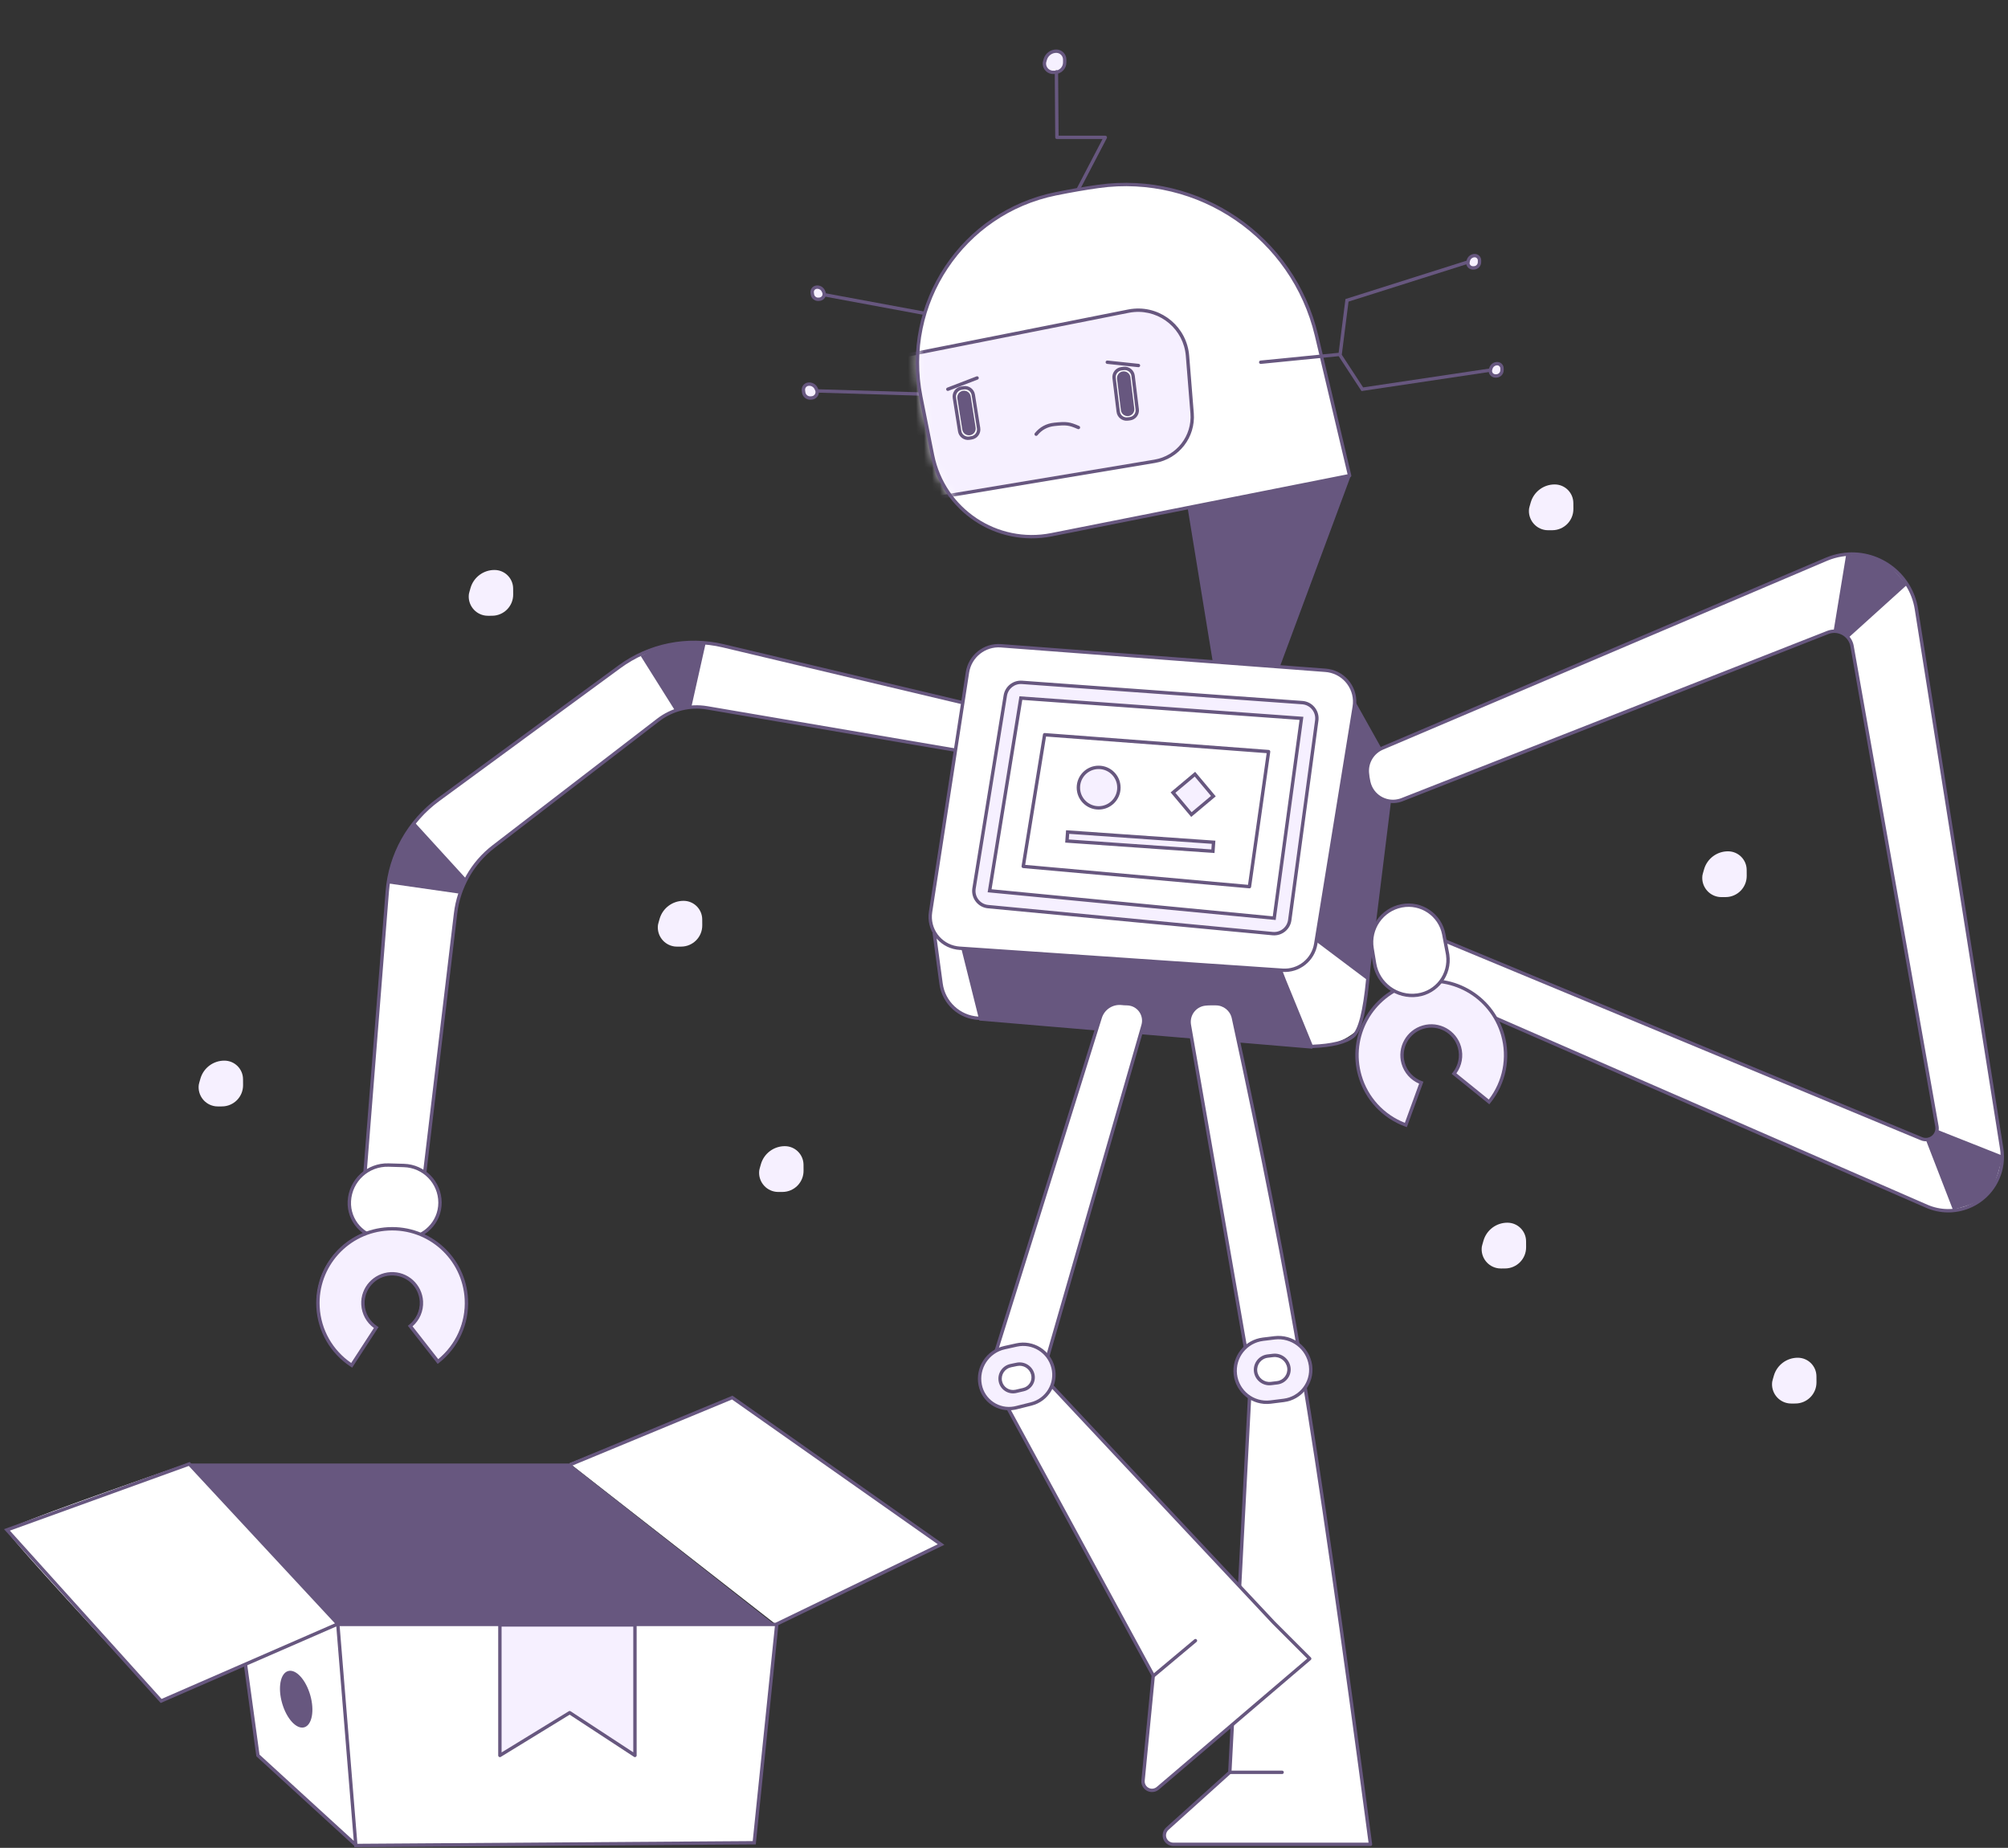<svg width="251" height="231" viewBox="0 0 251 231" fill="none" xmlns="http://www.w3.org/2000/svg">
<rect x="0" y="0" width="251" height="231" fill="#333333" stroke="none"/>
<path fill-rule="evenodd" clip-rule="evenodd" d="M183.544 32.647C183.648 32.298 183.968 32.059 184.331 32.058C184.333 32.058 184.335 32.058 184.338 32.058C184.668 32.059 184.934 32.328 184.933 32.659C184.932 32.779 184.932 32.849 184.932 32.869C184.932 32.871 184.932 32.872 184.932 32.874C184.932 33.266 184.618 33.585 184.226 33.593L184.121 33.595C184.088 33.595 184.056 33.593 184.024 33.589C183.677 33.542 183.434 33.224 183.481 32.877C183.484 32.852 183.505 32.775 183.544 32.647ZM186.358 46.152C186.462 45.804 186.782 45.565 187.145 45.563C187.147 45.563 187.149 45.563 187.151 45.563C187.482 45.565 187.748 45.834 187.747 46.165C187.746 46.285 187.746 46.355 187.746 46.375C187.746 46.376 187.746 46.378 187.746 46.379C187.746 46.771 187.432 47.091 187.04 47.098L186.934 47.1C186.902 47.101 186.87 47.099 186.838 47.095C186.491 47.048 186.248 46.729 186.294 46.383C186.298 46.358 186.319 46.281 186.358 46.152ZM102.813 36.313C102.865 36.432 102.894 36.502 102.9 36.526C102.988 36.868 102.783 37.217 102.441 37.305C102.411 37.313 102.381 37.318 102.35 37.322L102.231 37.335C101.839 37.377 101.486 37.097 101.44 36.705C101.438 36.686 101.429 36.619 101.415 36.504C101.374 36.168 101.613 35.862 101.949 35.821C102.314 35.776 102.666 35.976 102.813 36.313ZM101.918 48.509C101.977 48.644 102.01 48.725 102.017 48.752C102.118 49.143 101.883 49.541 101.492 49.642C101.458 49.651 101.423 49.657 101.389 49.661L101.252 49.676C100.804 49.725 100.401 49.404 100.348 48.957C100.345 48.935 100.336 48.858 100.32 48.727C100.273 48.343 100.546 47.993 100.93 47.946C101.347 47.895 101.749 48.124 101.918 48.509ZM130.672 7.365C130.853 6.758 131.411 6.342 132.045 6.342C132.628 6.342 133.1 6.814 133.1 7.397C133.1 7.597 133.1 7.715 133.1 7.749C133.103 8.428 132.558 8.982 131.879 8.991L131.676 8.994C131.623 8.995 131.57 8.992 131.518 8.985C130.914 8.906 130.489 8.352 130.568 7.749C130.573 7.707 130.608 7.579 130.672 7.365Z" fill="#F6F0FF"/>
<path fill-rule="evenodd" clip-rule="evenodd" d="M116.79 116.469C117.44 121.55 117.956 124.457 118.338 125.191C118.91 126.292 121.855 127.301 122.417 127.301C122.793 127.301 136.674 128.474 164.06 130.819C166.124 130.819 167.906 130.209 169.406 128.99C170.011 128.498 169.95 127.795 170.25 126.739C170.546 125.697 170.828 123.493 171.094 120.127L164.06 116.469H116.79Z" fill="white"/>
<path d="M102.032 35.69C101.581 35.746 101.259 36.157 101.315 36.608C101.329 36.723 101.337 36.79 101.339 36.809C101.4 37.316 101.856 37.679 102.363 37.623L102.482 37.61C102.523 37.606 102.563 37.599 102.603 37.588C103.058 37.471 103.331 37.007 103.214 36.552C103.203 36.513 103.174 36.441 103.116 36.308C102.931 35.885 102.49 35.634 102.032 35.69ZM102.729 36.477C102.775 36.581 102.803 36.651 102.805 36.658C102.864 36.887 102.726 37.121 102.497 37.18C102.477 37.185 102.457 37.189 102.437 37.191L102.317 37.204C102.04 37.234 101.791 37.036 101.759 36.76C101.756 36.74 101.748 36.672 101.734 36.557C101.707 36.337 101.863 36.136 102.084 36.109C102.357 36.076 102.619 36.225 102.729 36.477ZM101.013 47.816C100.513 47.877 100.158 48.332 100.219 48.831C100.235 48.962 100.245 49.039 100.247 49.061C100.314 49.623 100.821 50.026 101.384 49.965L101.521 49.95C101.566 49.945 101.61 49.937 101.654 49.926C102.158 49.796 102.46 49.282 102.33 48.779C102.319 48.735 102.286 48.653 102.22 48.504C102.014 48.033 101.523 47.753 101.013 47.816ZM101.834 48.673C101.886 48.794 101.919 48.873 101.922 48.884C101.993 49.162 101.826 49.445 101.548 49.517C101.524 49.523 101.5 49.528 101.475 49.531L101.338 49.545C101.006 49.582 100.706 49.343 100.667 49.011C100.664 48.989 100.654 48.912 100.638 48.78C100.605 48.512 100.796 48.267 101.064 48.234C101.39 48.194 101.702 48.373 101.834 48.673ZM184.336 31.743C183.88 31.745 183.479 32.045 183.348 32.482C183.304 32.626 183.283 32.704 183.278 32.745C183.215 33.207 183.54 33.632 184.002 33.695C184.044 33.7 184.087 33.703 184.131 33.702L184.236 33.7C184.743 33.69 185.149 33.277 185.149 32.77L185.149 32.766C185.149 32.746 185.149 32.676 185.15 32.556C185.152 32.109 184.792 31.745 184.345 31.743C184.34 31.743 184.34 31.743 184.336 31.743ZM183.696 32.801C183.697 32.793 183.718 32.717 183.752 32.604C183.83 32.344 184.068 32.166 184.338 32.165C184.34 32.165 184.34 32.165 184.342 32.165C184.556 32.166 184.729 32.34 184.728 32.554C184.727 32.675 184.727 32.745 184.727 32.765L184.727 32.77C184.727 33.047 184.505 33.273 184.228 33.278L184.122 33.28C184.101 33.28 184.079 33.279 184.058 33.276C183.827 33.245 183.665 33.032 183.696 32.801ZM187.15 45.249C186.694 45.251 186.293 45.551 186.161 45.988C186.118 46.132 186.097 46.21 186.091 46.251C186.029 46.713 186.353 47.138 186.815 47.2C186.858 47.206 186.901 47.209 186.944 47.208L187.05 47.206C187.557 47.196 187.963 46.783 187.963 46.276L187.963 46.272C187.963 46.252 187.963 46.182 187.963 46.062C187.966 45.615 187.605 45.251 187.158 45.249C187.154 45.249 187.154 45.249 187.15 45.249ZM186.51 46.307C186.511 46.299 186.531 46.223 186.566 46.109C186.644 45.85 186.882 45.672 187.152 45.671C187.154 45.671 187.154 45.671 187.156 45.671C187.37 45.672 187.543 45.846 187.541 46.06C187.541 46.181 187.541 46.251 187.54 46.271L187.54 46.276C187.54 46.553 187.319 46.779 187.042 46.784L186.936 46.786C186.915 46.786 186.893 46.785 186.872 46.782C186.641 46.751 186.478 46.538 186.51 46.307ZM130.348 7.777C130.253 8.496 130.76 9.155 131.479 9.249C131.542 9.258 131.605 9.261 131.668 9.26L131.871 9.258C132.666 9.247 133.303 8.598 133.3 7.803C133.3 7.769 133.3 7.652 133.3 7.452C133.3 6.753 132.733 6.186 132.034 6.186C131.307 6.186 130.667 6.663 130.459 7.36C130.39 7.589 130.355 7.718 130.348 7.777ZM132.034 6.608C132.5 6.608 132.878 6.986 132.878 7.452C132.878 7.653 132.878 7.77 132.878 7.805C132.881 8.368 132.429 8.828 131.866 8.836L131.662 8.838C131.619 8.839 131.577 8.836 131.534 8.831C131.046 8.767 130.702 8.319 130.766 7.831C130.77 7.806 130.804 7.68 130.863 7.481C131.018 6.963 131.494 6.608 132.034 6.608Z" fill="#67577F"/>
<path d="M117.967 45.349L116.185 49.08L102.075 48.657L102.063 49.079L116.447 49.51L118.44 45.338L126.817 45.139L126.807 44.717L118.195 44.921L116.732 39.171L102.892 36.606L102.815 37.021L116.39 39.537L117.869 45.351L117.967 45.349Z" fill="#67577F"/>
<path fill-rule="evenodd" clip-rule="evenodd" d="M148.444 63.43L168.844 59.491L159.699 84.111H151.821L148.444 63.43Z" fill="#67577F"/>
<path fill-rule="evenodd" clip-rule="evenodd" d="M122.981 88.472L90.396 80.731C85.9 79.662 81.161 80.622 77.434 83.356L54.798 99.962C51.105 102.671 48.773 106.854 48.411 111.421L45.323 150.374H52.639L56.947 114.185C57.341 110.877 59.051 107.867 61.692 105.836L82.266 90.01C84.007 88.671 86.228 88.12 88.393 88.489L122.137 94.24L122.981 88.472Z" fill="white"/>
<path d="M123.218 88.312L90.445 80.525C85.888 79.443 81.085 80.415 77.309 83.186L54.673 99.791C50.93 102.538 48.567 106.777 48.2 111.405L45.095 150.585H52.826L57.156 114.21C57.544 110.959 59.225 108 61.821 106.003L82.394 90.178C84.088 88.874 86.25 88.338 88.357 88.697L122.315 94.485L123.218 88.312ZM121.96 93.996L88.428 88.281C86.205 87.902 83.924 88.468 82.137 89.843L61.563 105.669C58.878 107.735 57.138 110.796 56.737 114.161L52.451 150.163H45.552L48.621 111.438C48.978 106.932 51.279 102.805 54.923 100.132L77.559 83.526C81.235 80.829 85.911 79.882 90.347 80.936L122.744 88.633L121.96 93.996Z" fill="#67577F"/>
<path fill-rule="evenodd" clip-rule="evenodd" d="M122.293 127.084L120.167 118.579L160.262 121.252L160.72 122.441L164.059 130.602C166.47 130.499 168.117 130.089 168.993 129.388C169.774 128.763 170.378 126.419 170.761 122.407L164.623 117.79L167.718 84.674L174.33 96.491L171.305 120.956C171.306 120.966 171.306 120.976 171.305 120.986C170.925 126.026 170.262 128.913 169.257 129.717C168.288 130.492 166.549 130.922 164.032 131.025L164.06 131.1L122.418 127.583L122.4 127.512C119.865 127.422 117.763 125.519 117.424 123.004L116.568 116.66L116.987 116.604L117.842 122.947C118.148 125.218 120.018 126.946 122.293 127.084V127.084Z" fill="#67577F"/>
<path d="M115.1 49.608L116.56 56.908C117.93 63.757 124.587 68.204 131.439 66.845L168.701 59.456L164.562 41.945C161.653 29.636 149.857 21.56 137.328 23.3C135.667 23.531 133.886 23.838 131.986 24.222C120.32 26.58 112.766 37.937 115.1 49.608Z" fill="white"/>
<mask id="mask0_711_4922" style="mask-type:alpha" maskUnits="userSpaceOnUse" x="114" y="23" width="55" height="45">
<path d="M115.1 49.608L116.56 56.908C117.93 63.757 124.587 68.204 131.439 66.845L168.701 59.456L164.562 41.945C161.653 29.636 149.857 21.56 137.328 23.3C135.667 23.531 133.886 23.838 131.986 24.222C120.32 26.58 112.766 37.937 115.1 49.608Z" fill="white"/>
</mask>
<g mask="url(#mask0_711_4922)">
<path fill-rule="evenodd" clip-rule="evenodd" d="M114.818 62.726L144.329 57.808C147.212 57.327 149.247 54.72 149.013 51.806L148.436 44.614C148.162 41.206 145.178 38.666 141.77 38.939C141.532 38.958 141.295 38.991 141.06 39.038L110.316 45.14L114.818 62.726Z" fill="#F6F0FF"/>
<path d="M114.663 62.825L144.365 57.875C147.356 57.377 149.467 54.672 149.224 51.649L148.647 44.457C148.364 40.933 145.278 38.305 141.754 38.588C141.508 38.608 141.263 38.642 141.02 38.69L110.058 44.836L114.663 62.825ZM110.577 45.163L141.102 39.104C141.329 39.059 141.558 39.027 141.788 39.009C145.079 38.745 147.962 41.199 148.226 44.49L148.804 51.683C149.029 54.487 147.07 56.996 144.295 57.459L114.976 62.346L110.577 45.163Z" fill="#67577F"/>
</g>
<path d="M132.326 16.963L132.265 8.984C132.265 8.868 132.17 8.773 132.054 8.773C131.937 8.773 131.843 8.868 131.843 8.984L131.904 17.174C131.904 17.29 131.998 17.385 132.115 17.385H137.816L134.6 23.548C134.547 23.651 134.587 23.778 134.69 23.832C134.793 23.886 134.921 23.846 134.975 23.743L138.351 17.271C138.424 17.131 138.322 16.963 138.164 16.963H132.326Z" fill="#67577F"/>
<path d="M114.895 49.649L116.355 56.95C117.748 63.913 124.516 68.433 131.482 67.052L168.744 59.663C168.861 59.64 168.936 59.524 168.908 59.407L164.77 41.897C161.835 29.481 149.938 21.336 137.301 23.091C135.635 23.322 133.85 23.63 131.946 24.015C120.167 26.396 112.538 37.865 114.895 49.649ZM131.4 66.638C124.663 67.974 118.116 63.602 116.769 56.867L115.309 49.567C112.998 38.01 120.478 26.764 132.03 24.429C133.926 24.046 135.702 23.739 137.359 23.509C149.78 21.784 161.474 29.79 164.359 41.994L168.447 59.291L131.4 66.638Z" fill="#67577F"/>
<path fill-rule="evenodd" clip-rule="evenodd" d="M120.933 84.056L116.318 114.009C115.987 116.159 117.461 118.17 119.611 118.502C119.721 118.519 119.832 118.531 119.943 118.538L160.313 121.289C162.342 121.428 164.143 119.998 164.469 117.991L169.281 88.355C169.63 86.207 168.172 84.184 166.025 83.835C165.914 83.817 165.802 83.804 165.69 83.795L125.123 80.728C123.071 80.573 121.246 82.023 120.933 84.056Z" fill="white"/>
<path d="M120.724 84.024L116.11 113.977C115.761 116.242 117.314 118.361 119.579 118.71C119.695 118.728 119.812 118.741 119.929 118.749L160.298 121.5C162.436 121.646 164.334 120.14 164.677 118.025L169.49 88.389C169.857 86.126 168.321 83.994 166.059 83.627C165.942 83.608 165.824 83.594 165.706 83.585L125.139 80.518C122.978 80.354 121.054 81.882 120.724 84.024ZM121.141 84.088C121.438 82.164 123.166 80.792 125.107 80.939L165.674 84.006C165.78 84.014 165.886 84.026 165.991 84.043C168.023 84.374 169.403 86.289 169.073 88.321L164.26 117.957C163.952 119.857 162.248 121.21 160.327 121.079L119.958 118.328C119.853 118.321 119.748 118.309 119.644 118.293C117.609 117.98 116.213 116.076 116.527 114.041L121.141 84.088Z" fill="#67577F"/>
<path fill-rule="evenodd" clip-rule="evenodd" d="M43.597 150.017C43.47 152.464 45.351 154.551 47.798 154.678C47.87 154.682 47.943 154.684 48.015 154.684L50.426 154.691C52.905 154.699 54.92 152.695 54.928 150.216C54.928 150.209 54.928 150.202 54.928 150.196C54.924 147.683 52.925 145.629 50.414 145.556L48.495 145.5C45.907 145.425 43.731 147.431 43.597 150.017Z" fill="white"/>
<path fill-rule="evenodd" clip-rule="evenodd" d="M96.993 203.071L117.635 193.083L91.531 174.712L71.209 182.943" fill="white"/>
<path d="M43.458 150.15C43.325 152.714 45.295 154.9 47.859 155.033C47.935 155.037 48.01 155.039 48.086 155.039L50.497 155.046C53.092 155.054 55.203 152.956 55.211 150.36L55.211 150.339C55.207 147.713 53.117 145.565 50.492 145.489L48.573 145.433C45.87 145.354 43.598 147.449 43.458 150.15ZM43.88 150.172C44.008 147.7 46.087 145.783 48.561 145.855L50.48 145.91C52.877 145.98 54.785 147.942 54.789 150.34L54.789 150.359C54.782 152.722 52.861 154.631 50.498 154.624L48.087 154.617C48.018 154.617 47.95 154.615 47.881 154.611C45.55 154.49 43.759 152.503 43.88 150.172Z" fill="#67577F"/>
<path fill-rule="evenodd" clip-rule="evenodd" d="M42.228 203.072L20.14 212.697C7.247 198.819 0.822 191.691 0.866 191.313C0.911 190.936 8.508 188.122 23.657 182.872L42.228 203.072Z" fill="white"/>
<path fill-rule="evenodd" clip-rule="evenodd" d="M44.478 230.764L94.281 230.424L97.095 203.131H42.227L30.832 208.055L32.239 219.45L44.478 230.764Z" fill="white"/>
<path fill-rule="evenodd" clip-rule="evenodd" d="M62.486 203.131V219.45L71.209 214.104L79.368 219.45V203.131H62.486Z" fill="#F6F0FF"/>
<path d="M44.27 230.741L32.04 219.554L30.508 208.35L20.086 212.893L0.5 191.162L23.717 182.767L42.375 202.861H96.945L117.221 193.049L91.504 174.951L71.35 183.294L71.191 182.903L91.559 174.474L118.05 193.117L97.299 203.158L94.472 230.574L44.284 230.917L44.27 230.741ZM44.219 230.123L42.037 203.326L30.91 208.175L32.438 219.346L44.219 230.123ZM42.457 203.283L44.673 230.493L94.091 230.155L96.861 203.283H42.457ZM23.598 183.259L1.234 191.346L20.196 212.384L41.871 202.938L23.598 183.259Z" fill="#67577F"/>
<path d="M79.254 219.627C79.394 219.719 79.581 219.618 79.581 219.45V203.131C79.581 203.014 79.486 202.92 79.37 202.92H62.487C62.371 202.92 62.276 203.014 62.276 203.131V219.45C62.276 219.615 62.457 219.717 62.598 219.63L71.206 214.354L79.254 219.627ZM79.159 203.342V219.06L71.326 213.928C71.257 213.883 71.169 213.882 71.1 213.924L62.698 219.074V203.342H79.159Z" fill="#67577F"/>
<path d="M119.252 49.92C119.118 49.234 119.567 48.569 120.253 48.436C120.94 48.303 121.604 48.751 121.738 49.437L122.489 53.304C122.623 53.99 122.174 54.655 121.488 54.788C120.802 54.922 120.137 54.474 120.004 53.787L119.252 49.92Z" fill="white"/>
<path d="M139.071 47.438C138.976 46.666 139.525 45.964 140.296 45.87C141.067 45.775 141.769 46.323 141.864 47.095L142.344 51.004C142.439 51.776 141.89 52.477 141.119 52.572C140.348 52.667 139.646 52.118 139.551 51.347L139.071 47.438Z" fill="white"/>
<path d="M140.436 45.852L140.156 45.887C139.462 45.972 138.969 46.603 139.054 47.298L139.568 51.487C139.653 52.181 140.285 52.674 140.979 52.589L141.259 52.555C141.953 52.47 142.446 51.838 142.361 51.144L141.847 46.955C141.761 46.261 141.13 45.767 140.436 45.852ZM140.487 46.271C140.95 46.214 141.371 46.543 141.428 47.006L141.942 51.195C141.999 51.658 141.67 52.079 141.207 52.136L140.928 52.17C140.465 52.227 140.044 51.898 139.987 51.435L139.473 47.246C139.416 46.783 139.745 46.362 140.208 46.306L140.487 46.271ZM140.365 46.428C139.902 46.485 139.573 46.906 139.63 47.369L140.11 51.279C140.166 51.741 140.588 52.07 141.05 52.013C141.513 51.957 141.842 51.535 141.785 51.073L141.305 47.163C141.248 46.7 140.827 46.371 140.365 46.428ZM142.287 45.902C142.402 45.915 142.506 45.831 142.519 45.715C142.531 45.599 142.447 45.495 142.331 45.483L138.434 45.071C138.318 45.058 138.214 45.142 138.202 45.258C138.189 45.374 138.273 45.478 138.389 45.49L142.287 45.902ZM118.555 48.855L122.213 47.448C122.322 47.406 122.376 47.284 122.334 47.175C122.292 47.067 122.17 47.012 122.061 47.054L118.403 48.461C118.295 48.503 118.24 48.625 118.282 48.734C118.324 48.843 118.446 48.897 118.555 48.855ZM129.683 54.413C130.232 53.736 130.939 53.353 131.816 53.261C133.274 53.108 133.599 53.148 134.722 53.636C134.829 53.682 134.953 53.633 135 53.526C135.046 53.419 134.997 53.295 134.89 53.248C133.696 52.73 133.298 52.681 131.772 52.841C130.784 52.945 129.974 53.383 129.355 54.148C129.281 54.239 129.295 54.371 129.386 54.445C129.477 54.518 129.609 54.504 129.683 54.413ZM120.422 48.272L120.144 48.316C119.453 48.425 118.982 49.074 119.091 49.764L119.752 53.933C119.861 54.624 120.509 55.095 121.2 54.985L121.478 54.941C122.169 54.832 122.64 54.183 122.531 53.493L121.87 49.324C121.761 48.633 121.112 48.162 120.422 48.272ZM120.488 48.688C120.948 48.616 121.381 48.93 121.453 49.39L122.114 53.559C122.187 54.019 121.873 54.452 121.412 54.525L121.134 54.569C120.674 54.642 120.241 54.327 120.168 53.867L119.508 49.698C119.435 49.238 119.749 48.806 120.21 48.733L120.488 48.688ZM120.371 48.849C119.91 48.922 119.596 49.355 119.669 49.815L120.285 53.706C120.358 54.166 120.791 54.48 121.251 54.408C121.712 54.335 122.026 53.902 121.953 53.442L121.337 49.551C121.264 49.091 120.831 48.777 120.371 48.849Z" fill="#67577F"/>
<path fill-rule="evenodd" clip-rule="evenodd" d="M96.814 203.072H42.229L23.658 182.954H71.21L96.814 203.072ZM38.031 215.932C37.06 216.211 35.822 214.862 35.265 212.92C34.708 210.978 35.044 209.179 36.015 208.9C36.986 208.622 38.224 209.97 38.781 211.912C39.338 213.854 39.002 215.654 38.031 215.932Z" fill="#67577F"/>
<path fill-rule="evenodd" clip-rule="evenodd" d="M148.736 128.132L156.39 172.18L153.791 221.56L145.978 228.603C145.517 229.019 145.48 229.731 145.896 230.192C146.109 230.429 146.413 230.564 146.732 230.564H171.377C167.87 204.093 165.031 184.35 162.862 171.336C160.766 158.762 157.893 144.066 154.244 127.246C154.019 126.211 153.103 125.473 152.044 125.473C151.795 125.473 151.555 125.473 151.326 125.473C151.135 125.473 150.928 125.485 150.704 125.51C149.469 125.647 148.579 126.76 148.716 127.996C148.721 128.042 148.728 128.087 148.736 128.132Z" fill="white"/>
<path d="M153.519 221.462L145.771 228.446C145.223 228.94 145.179 229.786 145.673 230.334C145.926 230.615 146.287 230.775 146.666 230.775H171.31C171.438 230.775 171.536 230.663 171.52 230.537C168.012 204.063 165.174 184.318 163.004 171.301C160.907 158.724 158.034 144.024 154.384 127.202C154.138 126.069 153.136 125.262 151.978 125.262H151.259C151.06 125.262 150.845 125.275 150.615 125.3C149.263 125.451 148.29 126.668 148.44 128.019C148.446 128.069 148.453 128.119 148.461 128.169L156.112 172.193L153.519 221.462ZM153.514 221.549L153.583 221.404L153.519 221.462L153.514 221.549ZM171.069 230.353H146.666C146.407 230.353 146.16 230.244 145.986 230.051C145.648 229.676 145.678 229.098 146.053 228.76L153.866 221.717C153.908 221.68 153.932 221.628 153.935 221.572L156.535 172.191L156.532 172.144L148.877 128.096C148.87 128.055 148.864 128.014 148.86 127.973C148.735 126.853 149.542 125.844 150.661 125.72C150.877 125.696 151.076 125.684 151.259 125.684H151.978C152.938 125.684 153.768 126.353 153.971 127.291C157.62 144.107 160.492 158.8 162.587 171.371C164.75 184.343 167.577 204.004 171.069 230.353Z" fill="#67577F"/>
<path fill-rule="evenodd" clip-rule="evenodd" d="M154.522 171.728C154.264 169.555 155.813 167.583 157.985 167.319L159.423 167.145C161.602 166.881 163.594 168.402 163.912 170.574C163.916 170.601 163.92 170.629 163.923 170.656C164.187 172.772 162.685 174.701 160.57 174.965L158.92 175.17C158.913 175.171 158.905 175.172 158.898 175.173C156.739 175.43 154.779 173.888 154.522 171.728ZM157.053 171.345C157.17 172.295 158.034 172.972 158.984 172.857L159.754 172.764C160.673 172.653 161.328 171.819 161.217 170.9C161.215 170.883 161.213 170.867 161.21 170.85C161.067 169.899 160.194 169.233 159.238 169.345L158.562 169.424C157.617 169.535 156.941 170.391 157.052 171.336C157.052 171.339 157.053 171.342 157.053 171.345Z" fill="#F6F0FF"/>
<path d="M154.21 171.853C153.938 169.564 155.57 167.487 157.858 167.209L159.295 167.035C161.588 166.757 163.683 168.358 164.018 170.643C164.023 170.672 164.027 170.701 164.03 170.73C164.308 172.962 162.725 174.996 160.493 175.274L158.843 175.48L158.821 175.482C156.545 175.753 154.481 174.128 154.21 171.853ZM154.629 171.803C154.873 173.847 156.727 175.306 158.771 175.063L158.791 175.061L160.441 174.855C162.441 174.606 163.861 172.782 163.611 170.782C163.608 170.756 163.605 170.73 163.601 170.704C163.299 168.646 161.411 167.204 159.346 167.454L157.908 167.628C155.851 167.878 154.385 169.745 154.629 171.803ZM156.74 171.46C156.616 170.399 157.375 169.439 158.435 169.314L159.111 169.235C160.18 169.109 161.156 169.854 161.316 170.919C161.319 170.937 161.322 170.956 161.324 170.974C161.449 172.009 160.711 172.949 159.677 173.073L158.907 173.166C157.841 173.295 156.872 172.536 156.741 171.471L156.74 171.46ZM158.857 172.747L159.626 172.654C160.429 172.557 161.002 171.828 160.905 171.025C160.903 171.01 160.901 170.996 160.899 170.982C160.772 170.143 160.003 169.555 159.16 169.654L158.484 169.733C157.655 169.831 157.062 170.582 157.159 171.411L157.16 171.419C157.263 172.254 158.022 172.848 158.857 172.747Z" fill="#67577F"/>
<path fill-rule="evenodd" clip-rule="evenodd" d="M137.43 127.197L123.544 171.708L144.059 209.461L142.782 222.583C142.722 223.202 143.174 223.752 143.793 223.813C144.097 223.842 144.4 223.747 144.633 223.549L163.614 207.351L159.113 202.849L130.173 171.972L142.785 128.176C143.109 127.052 142.46 125.878 141.336 125.555C141.145 125.5 140.948 125.472 140.75 125.472C140.551 125.472 140.347 125.46 140.138 125.436C138.929 125.296 137.792 126.036 137.43 127.197Z" fill="white"/>
<path d="M143.972 209.562L143.947 209.441L143.941 209.505L143.972 209.562ZM142.67 222.563C142.598 223.298 143.136 223.951 143.87 224.023C144.231 224.058 144.591 223.945 144.867 223.709L163.849 207.511C163.943 207.431 163.948 207.289 163.861 207.202L159.359 202.7L130.507 171.916L143.085 128.234C143.441 126.998 142.728 125.708 141.492 125.352C141.282 125.292 141.065 125.261 140.847 125.261C140.657 125.261 140.461 125.25 140.259 125.226C138.95 125.075 137.719 125.876 137.326 127.134L123.44 171.645C123.423 171.7 123.429 171.759 123.456 171.809L143.941 209.505L142.67 222.563ZM144.593 223.388C144.404 223.549 144.158 223.627 143.911 223.603C143.408 223.554 143.041 223.107 143.09 222.604L144.367 209.482C144.371 209.44 144.363 209.397 144.342 209.36L123.87 171.686L137.729 127.26C138.061 126.196 139.103 125.518 140.211 125.645C140.429 125.671 140.641 125.683 140.847 125.683C141.026 125.683 141.204 125.708 141.375 125.758C142.387 126.049 142.971 127.106 142.68 128.118L130.068 171.914C130.048 171.986 130.066 172.063 130.117 172.117L159.056 202.993L163.401 207.339L144.593 223.388Z" fill="#67577F"/>
<path fill-rule="evenodd" clip-rule="evenodd" d="M122.491 173.027C122.084 170.908 123.437 168.85 125.543 168.383L127.042 168.051C129.078 167.6 131.102 168.854 131.603 170.878C132.101 172.889 130.877 174.923 128.867 175.424L126.982 175.894C126.917 175.91 126.852 175.925 126.787 175.937C124.797 176.32 122.874 175.016 122.491 173.027ZM125.018 172.597C125.198 173.472 126.053 174.036 126.928 173.856C126.943 173.853 126.957 173.85 126.971 173.846L127.908 173.627C128.751 173.429 129.274 172.586 129.076 171.743C129.073 171.729 129.07 171.715 129.066 171.702C128.836 170.828 127.963 170.288 127.079 170.471L126.311 170.631C125.412 170.818 124.833 171.697 125.018 172.597Z" fill="#F6F0FF"/>
<path d="M122.311 173.154C121.883 170.924 123.307 168.757 125.525 168.265L127.024 167.933C129.171 167.457 131.307 168.78 131.836 170.916C132.362 173.039 131.069 175.188 128.946 175.717L127.06 176.187C126.992 176.204 126.923 176.219 126.854 176.232C124.75 176.637 122.716 175.259 122.311 173.154ZM122.726 173.075C123.086 174.95 124.899 176.178 126.774 175.818C126.836 175.806 126.897 175.793 126.958 175.777L128.844 175.307C130.741 174.834 131.896 172.915 131.426 171.017C130.952 169.104 129.039 167.918 127.115 168.345L125.616 168.677C123.621 169.119 122.34 171.068 122.726 173.075ZM124.839 172.728C124.631 171.714 125.282 170.723 126.296 170.512L127.063 170.353C128.057 170.146 129.039 170.754 129.298 171.736C129.302 171.751 129.306 171.767 129.309 171.783C129.533 172.739 128.94 173.696 127.983 173.92L127.047 174.14C127.031 174.144 127.014 174.147 126.998 174.151C126.009 174.354 125.042 173.717 124.839 172.728ZM125.252 172.643C125.409 173.404 126.152 173.894 126.913 173.737C126.926 173.735 126.938 173.732 126.951 173.729L127.887 173.509C128.616 173.338 129.069 172.609 128.898 171.879C128.895 171.867 128.893 171.855 128.889 171.843C128.688 171.079 127.923 170.605 127.149 170.766L126.382 170.925C125.596 171.089 125.091 171.857 125.252 172.643Z" fill="#67577F"/>
<path fill-rule="evenodd" clip-rule="evenodd" d="M95.119 145.511C95.512 144.184 96.735 143.275 98.119 143.283C99.398 143.291 100.432 144.325 100.44 145.604C100.442 146.02 100.444 146.265 100.445 146.337C100.445 146.338 100.445 146.34 100.445 146.342C100.456 147.802 99.282 148.994 97.822 149.006L97.309 149.01C97.202 149.011 97.094 149.004 96.988 148.991C95.671 148.824 94.74 147.621 94.907 146.305C94.918 146.217 94.989 145.952 95.119 145.511ZM82.457 114.842C82.85 113.514 84.073 112.606 85.458 112.614C86.736 112.621 87.771 113.656 87.778 114.934C87.781 115.351 87.782 115.595 87.783 115.667C87.783 115.669 87.783 115.671 87.783 115.673C87.794 117.132 86.62 118.325 85.16 118.336L84.647 118.34C84.54 118.341 84.433 118.335 84.326 118.321C83.01 118.154 82.078 116.952 82.245 115.635C82.256 115.547 82.327 115.283 82.457 114.842ZM213.013 108.652C213.406 107.324 214.629 106.416 216.013 106.424C217.292 106.431 218.326 107.466 218.334 108.744C218.336 109.161 218.338 109.405 218.339 109.477C218.339 109.479 218.339 109.481 218.339 109.482C218.35 110.942 217.176 112.135 215.716 112.146L215.203 112.15C215.096 112.151 214.988 112.145 214.882 112.131C213.565 111.964 212.634 110.761 212.801 109.445C212.812 109.357 212.883 109.093 213.013 108.652ZM185.439 155.078C185.832 153.75 187.055 152.842 188.439 152.85C189.717 152.857 190.752 153.892 190.76 155.17C190.762 155.587 190.764 155.831 190.764 155.903C190.764 155.905 190.764 155.907 190.764 155.908C190.776 157.368 189.601 158.561 188.142 158.572L187.629 158.576C187.521 158.577 187.414 158.571 187.307 158.557C185.991 158.39 185.059 157.188 185.226 155.871C185.238 155.783 185.308 155.519 185.439 155.078ZM221.736 171.96C222.128 170.632 223.351 169.724 224.736 169.732C226.014 169.74 227.049 170.774 227.056 172.052C227.059 172.469 227.06 172.713 227.061 172.785C227.061 172.787 227.061 172.789 227.061 172.791C227.072 174.251 225.898 175.443 224.438 175.455L223.925 175.459C223.818 175.459 223.711 175.453 223.604 175.439C222.288 175.272 221.356 174.07 221.523 172.753C221.534 172.665 221.605 172.401 221.736 171.96ZM191.348 62.788C191.74 61.461 192.963 60.553 194.348 60.561C195.626 60.568 196.661 61.602 196.668 62.881C196.671 63.297 196.672 63.542 196.673 63.614C196.673 63.615 196.673 63.617 196.673 63.619C196.684 65.079 195.51 66.272 194.05 66.283L193.537 66.287C193.43 66.288 193.323 66.281 193.216 66.268C191.9 66.101 190.968 64.898 191.135 63.582C191.146 63.494 191.217 63.229 191.348 62.788ZM25.058 134.819C25.451 133.491 26.674 132.583 28.058 132.591C29.337 132.599 30.371 133.633 30.379 134.911C30.381 135.328 30.383 135.573 30.384 135.644C30.384 135.646 30.384 135.648 30.384 135.65C30.395 137.11 29.221 138.302 27.761 138.314L27.248 138.318C27.14 138.319 27.033 138.312 26.927 138.299C25.61 138.132 24.678 136.929 24.846 135.612C24.857 135.524 24.927 135.26 25.058 134.819ZM58.822 73.481C59.215 72.153 60.438 71.245 61.823 71.253C63.101 71.26 64.135 72.294 64.143 73.573C64.146 73.99 64.147 74.234 64.148 74.306C64.148 74.308 64.148 74.309 64.148 74.311C64.159 75.771 62.985 76.964 61.525 76.975L61.012 76.979C60.905 76.98 60.798 76.974 60.691 76.96C59.375 76.793 58.443 75.59 58.61 74.274C58.621 74.186 58.692 73.921 58.822 73.481Z" fill="#F6F0FF"/>
<path fill-rule="evenodd" clip-rule="evenodd" d="M43.83 170.59C41.428 169.026 39.78 166.373 39.619 163.291C39.35 158.17 43.284 153.801 48.405 153.533C53.526 153.264 57.895 157.198 58.164 162.319C58.328 165.459 56.913 168.316 54.614 170.118L51.145 165.686C52.051 164.976 52.609 163.85 52.544 162.614C52.438 160.596 50.717 159.047 48.7 159.152C46.682 159.258 45.133 160.979 45.238 162.997C45.302 164.211 45.951 165.256 46.898 165.872L43.83 170.59Z" fill="#F6F0FF"/>
<path d="M44.023 170.971L43.846 170.856C41.318 169.209 39.7 166.461 39.539 163.39C39.264 158.153 43.288 153.685 48.525 153.41C53.763 153.136 58.231 157.159 58.505 162.396C58.669 165.525 57.294 168.476 54.875 170.373L54.709 170.503L50.98 165.738L51.146 165.608C52.025 164.92 52.524 163.849 52.464 162.713C52.365 160.812 50.743 159.352 48.842 159.451C46.941 159.551 45.48 161.173 45.58 163.074C45.639 164.189 46.226 165.186 47.144 165.784L47.32 165.899L44.023 170.971ZM43.901 170.385L46.74 166.017C45.81 165.338 45.221 164.275 45.159 163.096C45.047 160.962 46.686 159.142 48.82 159.03C50.953 158.918 52.774 160.557 52.886 162.691C52.949 163.894 52.453 165.032 51.569 165.806L54.779 169.908C56.989 168.093 58.237 165.336 58.084 162.419C57.822 157.414 53.552 153.569 48.547 153.832C43.543 154.094 39.698 158.364 39.961 163.368C40.111 166.231 41.585 168.8 43.901 170.385Z" fill="#67577F"/>
<path fill-rule="evenodd" clip-rule="evenodd" d="M175.165 99.97L228.383 79.068C229.54 78.613 230.846 79.183 231.301 80.34C231.355 80.479 231.396 80.624 231.422 80.771L242.033 140.811C242.168 141.576 241.657 142.306 240.892 142.441C240.628 142.488 240.356 142.458 240.108 142.355L173.685 114.781V121.534L240.752 150.793C244.17 152.284 248.151 150.722 249.642 147.304C250.157 146.123 250.323 144.821 250.122 143.549L239.469 76.149C238.766 71.698 234.587 68.659 230.136 69.363C229.476 69.467 228.831 69.652 228.216 69.914L172.711 93.518C171.491 94.037 170.737 95.275 170.836 96.597C170.865 96.987 170.924 97.374 171.012 97.758C171.014 97.77 171.017 97.783 171.02 97.795C171.41 99.459 173.075 100.492 174.74 100.103C174.884 100.069 175.027 100.024 175.165 99.97Z" fill="white"/>
<path d="M175.326 100.167L228.544 79.264C229.593 78.852 230.776 79.369 231.188 80.417C231.238 80.543 231.275 80.674 231.298 80.808L241.909 140.848C242.024 141.498 241.59 142.119 240.939 142.234C240.715 142.273 240.484 142.248 240.273 142.16L173.558 114.465V121.672L240.752 150.986C244.277 152.524 248.381 150.913 249.919 147.388C250.45 146.171 250.622 144.828 250.415 143.516L239.762 76.116C239.04 71.55 234.753 68.433 230.187 69.155C229.51 69.262 228.848 69.451 228.218 69.72L172.713 93.324C171.409 93.878 170.604 95.201 170.709 96.613C170.739 97.013 170.8 97.41 170.89 97.805C170.894 97.824 170.894 97.824 170.899 97.843C171.315 99.621 173.094 100.725 174.872 100.308C175.027 100.272 175.178 100.225 175.326 100.167ZM173.98 115.097L240.111 142.55C240.396 142.669 240.709 142.703 241.013 142.649C241.893 142.494 242.48 141.654 242.325 140.774L231.714 80.734C231.686 80.573 231.641 80.415 231.581 80.263C231.084 78.997 229.655 78.374 228.39 78.871L175.172 99.774C175.043 99.824 174.911 99.866 174.776 99.897C173.225 100.261 171.673 99.298 171.31 97.747C171.306 97.729 171.306 97.729 171.301 97.711C171.216 97.337 171.159 96.96 171.13 96.581C171.038 95.349 171.741 94.196 172.878 93.712L228.383 70.108C228.982 69.853 229.61 69.673 230.253 69.572C234.589 68.886 238.659 71.846 239.345 76.182L249.998 143.582C250.193 144.814 250.031 146.076 249.532 147.219C248.088 150.531 244.232 152.044 240.921 150.6L173.98 121.396V115.097Z" fill="#67577F"/>
<path fill-rule="evenodd" clip-rule="evenodd" d="M175.741 140.617C173.048 139.633 170.847 137.419 169.996 134.452C168.582 129.522 171.433 124.381 176.362 122.967C181.291 121.554 186.433 124.404 187.847 129.333C188.713 132.355 187.977 135.457 186.142 137.731L181.766 134.193C182.489 133.297 182.779 132.075 182.437 130.884C181.881 128.942 179.855 127.82 177.913 128.376C175.971 128.933 174.848 130.959 175.405 132.901C175.74 134.07 176.608 134.942 177.669 135.329L175.741 140.617Z" fill="#F6F0FF"/>
<path d="M175.858 140.908L175.659 140.836C172.826 139.8 170.631 137.486 169.784 134.531C168.338 129.489 171.253 124.23 176.294 122.785C181.336 121.339 186.595 124.254 188.04 129.296C188.904 132.307 188.228 135.492 186.297 137.884L186.164 138.049L181.46 134.245L181.592 134.081C182.293 133.212 182.539 132.056 182.225 130.963C181.7 129.133 179.792 128.075 177.962 128.6C176.132 129.125 175.074 131.033 175.599 132.863C175.906 133.936 176.703 134.776 177.732 135.152L177.93 135.224L175.858 140.908ZM177.391 135.471C176.332 135.017 175.518 134.115 175.193 132.98C174.604 130.926 175.792 128.783 177.846 128.194C179.899 127.605 182.042 128.793 182.631 130.847C182.963 132.004 182.736 133.225 182.049 134.178L186.099 137.453C187.844 135.187 188.44 132.221 187.635 129.412C186.253 124.595 181.228 121.809 176.411 123.191C171.593 124.572 168.808 129.597 170.189 134.414C170.979 137.17 172.994 139.341 175.607 140.365L177.391 135.471Z" fill="#67577F"/>
<path fill-rule="evenodd" clip-rule="evenodd" d="M177.24 124.459C179.666 124.117 181.356 121.872 181.013 119.446C181.003 119.374 180.991 119.303 180.978 119.232L180.525 116.864C180.059 114.429 177.708 112.833 175.273 113.299C175.266 113.3 175.26 113.301 175.253 113.302C172.788 113.785 171.152 116.14 171.559 118.619L171.871 120.513C172.291 123.068 174.675 124.821 177.24 124.459Z" fill="white"/>
<path d="M177.219 124.605C179.761 124.246 181.531 121.895 181.172 119.353C181.161 119.278 181.149 119.203 181.135 119.129L180.682 116.761C180.194 114.212 177.732 112.54 175.183 113.028L175.162 113.032C172.585 113.537 170.875 115.998 171.301 118.59L171.612 120.483C172.051 123.152 174.541 124.982 177.219 124.605ZM177.16 124.187C174.709 124.532 172.43 122.858 172.029 120.415L171.717 118.521C171.328 116.155 172.89 113.907 175.243 113.446L175.262 113.442C177.583 112.999 179.823 114.52 180.267 116.84L180.72 119.208C180.733 119.276 180.744 119.344 180.754 119.412C181.08 121.723 179.471 123.861 177.16 124.187Z" fill="#67577F"/>
<path d="M127.878 85.242L162.914 87.773C163.999 87.851 164.815 88.794 164.737 89.879C164.734 89.92 164.73 89.961 164.724 90.001L161.348 114.953C161.206 116 160.263 116.749 159.21 116.649L123.64 113.276C122.557 113.173 121.763 112.212 121.865 111.129C121.869 111.086 121.875 111.042 121.882 111L125.792 86.891C125.955 85.884 126.86 85.168 127.878 85.242ZM123.83 111.294L159.406 114.718L162.811 89.74L127.736 87.206L123.83 111.294ZM137.349 100.993C135.95 100.993 134.816 99.859 134.816 98.461C134.816 97.062 135.95 95.928 137.349 95.928C138.747 95.928 139.881 97.062 139.881 98.461C139.881 99.859 138.747 100.993 137.349 100.993ZM133.471 104.014L151.716 105.29L151.637 106.413L133.393 105.137L133.471 104.014ZM148.946 101.828L146.644 99.084L149.387 96.782L151.689 99.525L148.946 101.828Z" fill="#F6F0FF"/>
<path fill-rule="evenodd" clip-rule="evenodd" d="M230.745 69.48C232.541 69.317 233.901 69.457 234.825 69.902C235.748 70.347 236.92 71.425 238.342 73.138L231.026 79.75C230.651 79.468 230.37 79.281 230.182 79.187C229.994 79.093 229.666 78.999 229.197 78.906L230.745 69.48ZM80.083 81.997C81.301 81.367 82.423 80.947 83.448 80.735C84.472 80.523 86.067 80.382 88.231 80.313L86.402 88.472L85.417 88.613L84.441 88.933L80.083 81.997ZM48.528 110.438C48.916 108.779 49.301 107.506 49.683 106.621C50.065 105.735 50.778 104.461 51.822 102.798L58.265 109.856L57.815 110.744L57.518 111.727L48.528 110.438ZM250.3 144.465C249.818 146.85 249.208 148.444 248.471 149.248C247.734 150.052 246.28 150.709 244.11 151.218L240.733 142.495C241.247 142.343 241.579 142.193 241.728 142.046C241.878 141.899 242.015 141.627 242.14 141.229L250.3 144.465Z" fill="#67577F"/>
<path d="M167.723 44.347L170.393 48.43L186.258 46.058L186.321 46.475L170.188 48.887L167.336 44.527L157.611 45.492C157.495 45.503 157.391 45.419 157.38 45.303C157.368 45.187 157.453 45.083 157.569 45.072L167.329 44.104L168.182 37.384L183.412 32.56C183.523 32.525 183.642 32.586 183.677 32.697C183.712 32.808 183.651 32.927 183.54 32.962L168.567 37.705L167.723 44.347Z" fill="#67577F"/>
<path d="M127.886 108.519C127.764 108.508 127.677 108.396 127.696 108.275L130.369 91.815C130.387 91.707 130.484 91.63 130.593 91.638L158.59 93.749C158.711 93.758 158.8 93.868 158.783 93.989L156.391 110.871C156.375 110.982 156.275 111.061 156.163 111.051L127.886 108.519ZM130.755 92.074L128.149 108.119L156.001 110.613L158.333 94.153L130.755 92.074ZM127.764 85.094L162.801 87.625C164.002 87.712 164.905 88.756 164.818 89.957C164.815 90.002 164.81 90.047 164.804 90.092L161.428 115.044C161.271 116.204 160.227 117.033 159.062 116.922L123.491 113.548C122.293 113.435 121.413 112.37 121.526 111.172C121.531 111.124 121.537 111.076 121.545 111.028L125.454 86.919C125.635 85.805 126.637 85.012 127.764 85.094ZM127.734 85.515C126.825 85.449 126.017 86.088 125.871 86.987L121.961 111.096C121.955 111.134 121.95 111.173 121.947 111.211C121.855 112.178 122.564 113.036 123.531 113.128L159.101 116.502C160.041 116.591 160.884 115.922 161.01 114.987L164.386 90.035C164.391 89.999 164.395 89.963 164.397 89.927C164.467 88.958 163.739 88.116 162.77 88.046L127.734 85.515ZM123.456 111.545L127.43 87.044L162.922 89.608L159.459 115.01L123.456 111.545ZM159.096 114.551L162.443 89.997L127.784 87.493L123.945 111.168L159.096 114.551ZM137.33 101.204C135.815 101.204 134.587 99.976 134.587 98.461C134.587 96.946 135.815 95.718 137.33 95.718C138.846 95.718 140.074 96.946 140.074 98.461C140.074 99.976 138.846 101.204 137.33 101.204ZM137.33 100.782C138.612 100.782 139.652 99.743 139.652 98.461C139.652 97.179 138.612 96.14 137.33 96.14C136.048 96.14 135.009 97.179 135.009 98.461C135.009 99.743 136.048 100.782 137.33 100.782ZM133.257 103.789L151.923 105.095L151.815 106.638L133.149 105.333L133.257 103.789ZM133.6 104.942L151.423 106.188L151.472 105.486L133.649 104.24L133.6 104.942ZM148.901 102.125L146.328 99.058L149.395 96.485L151.968 99.552L148.901 102.125ZM151.373 99.5L149.343 97.08L146.923 99.11L148.953 101.531L151.373 99.5Z" fill="#67577F"/>
<path d="M157.027 221.772V221.35V221.772ZM157.027 221.35C157.308 221.35 157.308 221.772 157.027 221.772H153.791C153.51 221.772 153.51 221.35 153.791 221.35H157.027H160.262C160.544 221.35 160.544 221.772 160.262 221.772H157.027C156.745 221.772 156.745 221.35 157.027 221.35ZM146.963 207.443L146.691 207.119L146.963 207.443ZM146.963 207.443L144.36 209.624C144.144 209.804 143.873 209.481 144.089 209.3L146.691 207.119L149.294 204.939C149.51 204.758 149.781 205.082 149.565 205.262L146.963 207.443Z" fill="#67577F"/>
</svg>
